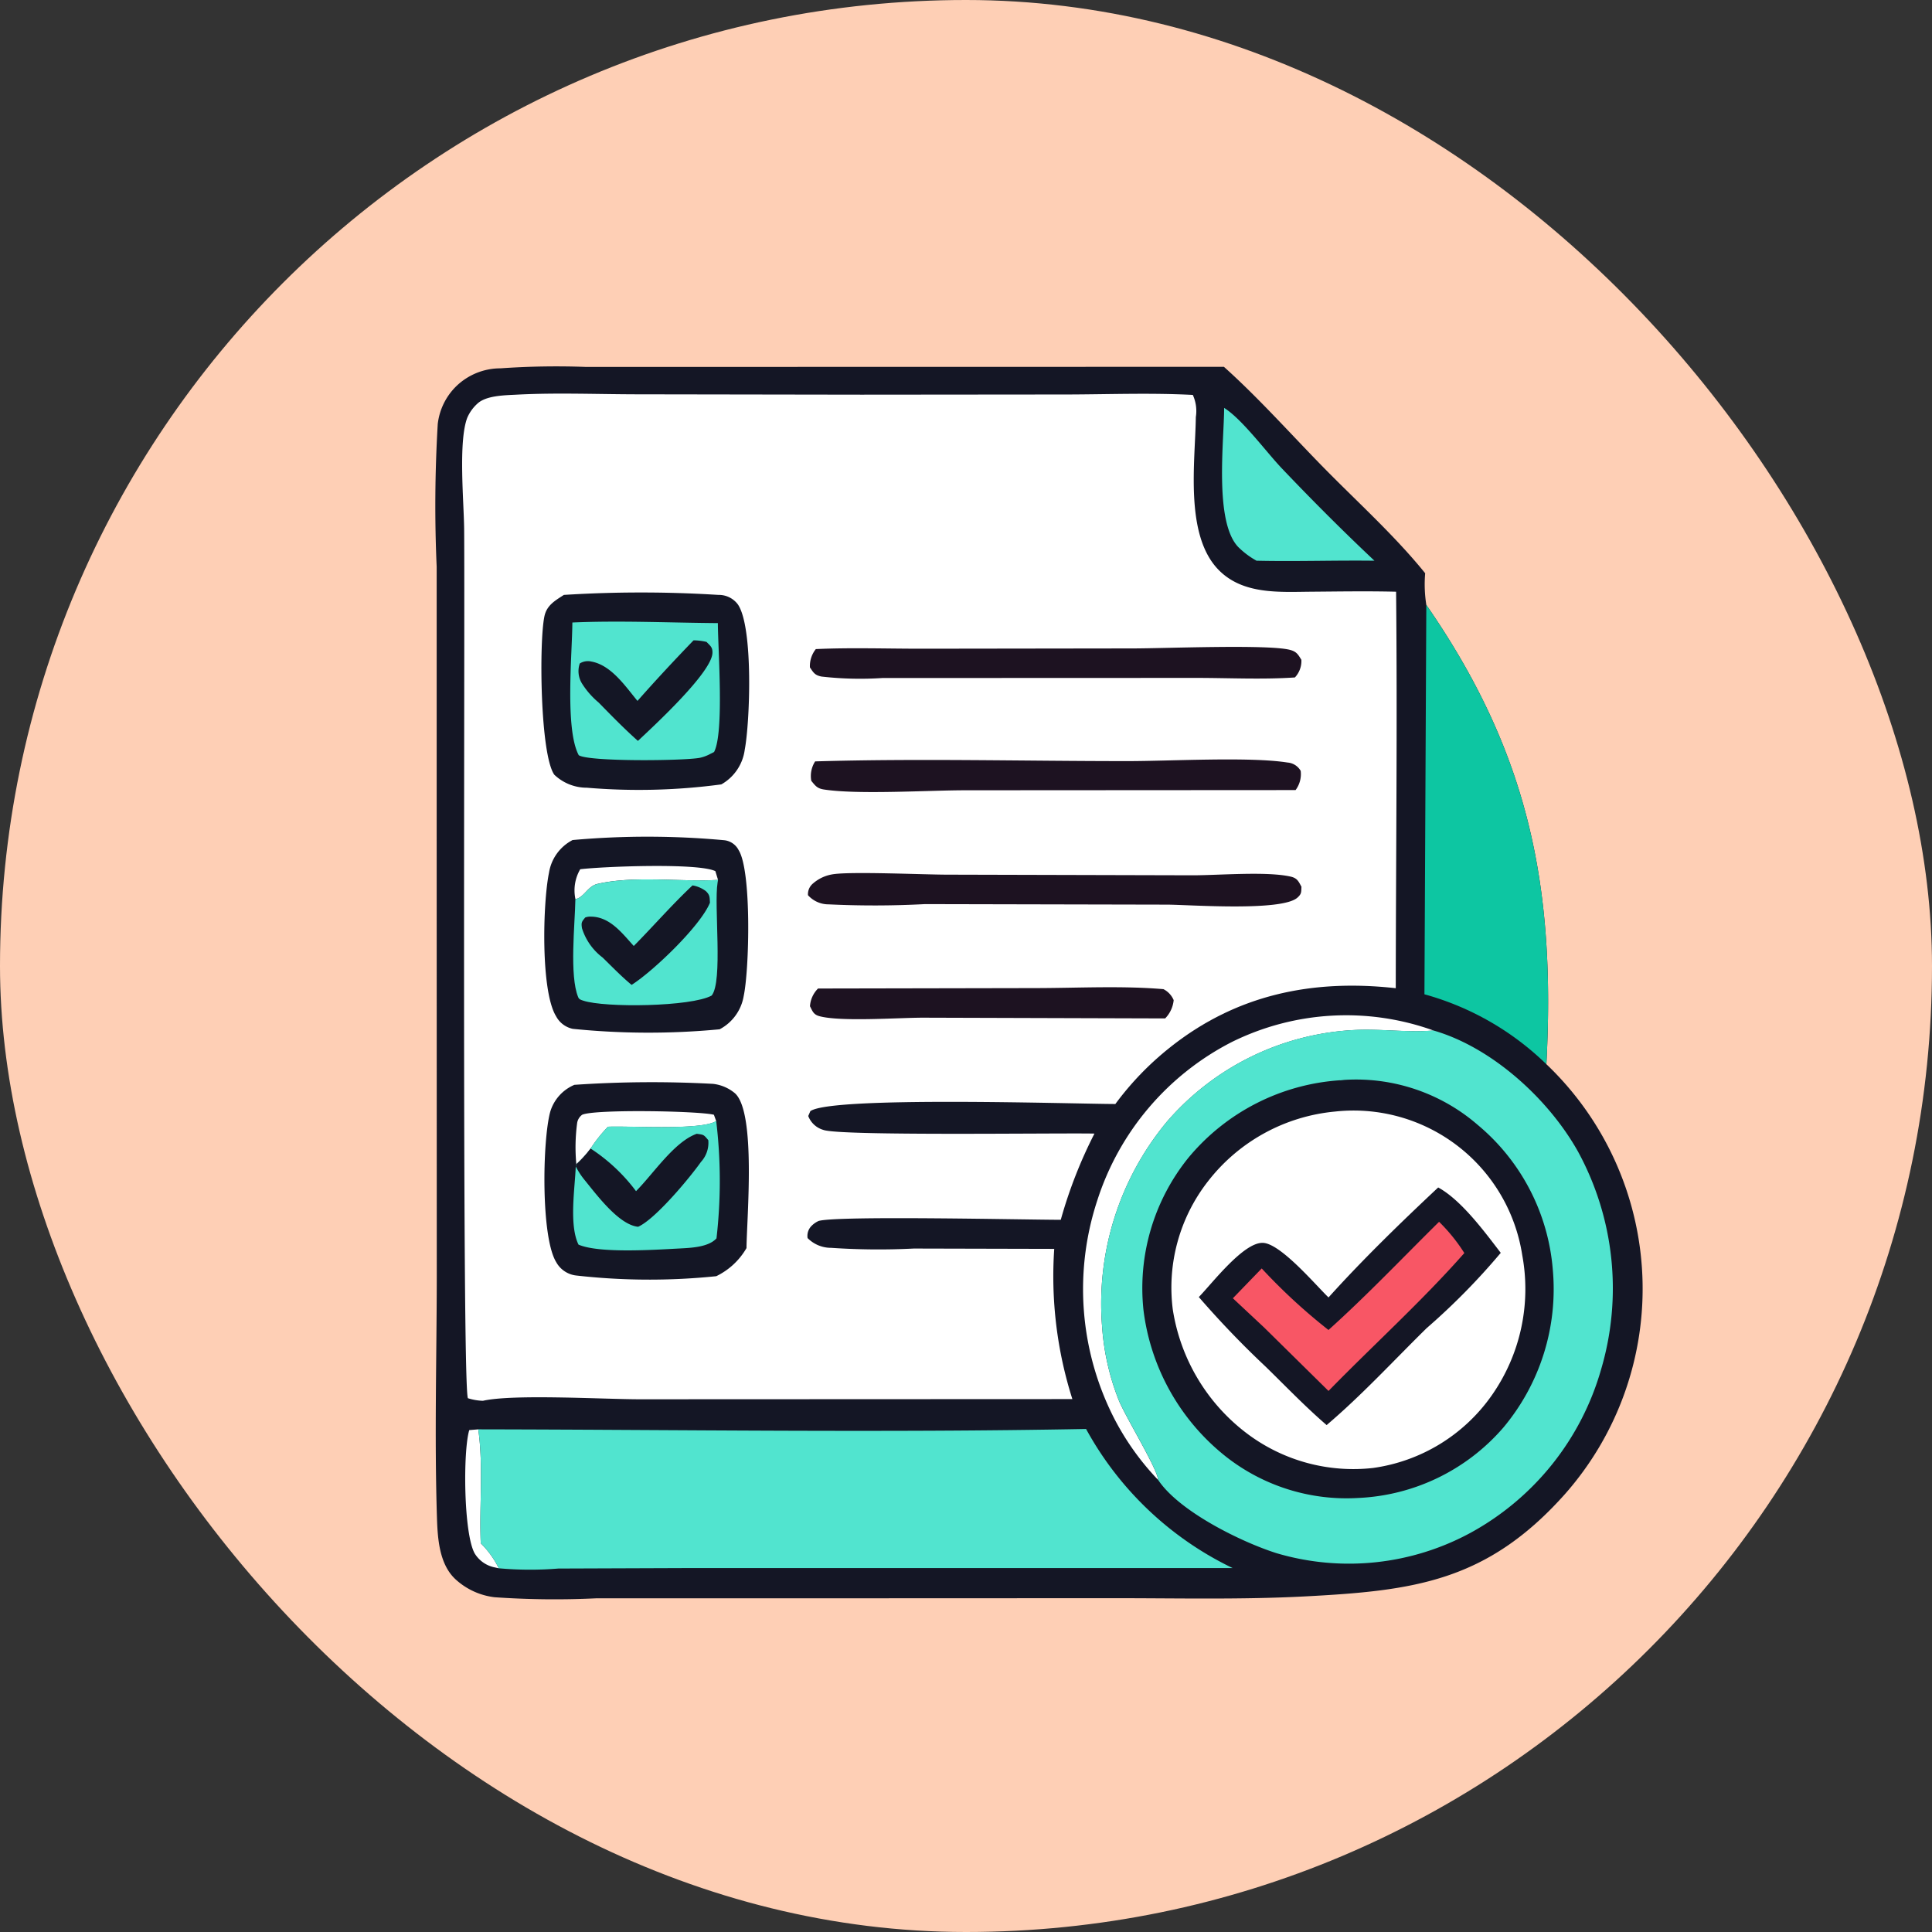 <svg xmlns="http://www.w3.org/2000/svg" xmlns:xlink="http://www.w3.org/1999/xlink" width="136" height="136" viewBox="0 0 136 136">
  <rect x="0" y="0" width="136" height="136" fill="#333333" stroke="none"/>
  <defs>
    <clipPath id="clip-path">
      <rect id="Rectángulo_402399" data-name="Rectángulo 402399" width="84.984" height="86.782" fill="none"/>
    </clipPath>
  </defs>
  <g id="Grupo_1110217" data-name="Grupo 1110217" transform="translate(2918 8973)">
    <g id="Grupo_1110214" data-name="Grupo 1110214" transform="translate(0 185)">
      <g id="Grupo_1110210" data-name="Grupo 1110210" transform="translate(0 183)">
        <g id="Grupo_1110206" data-name="Grupo 1110206" transform="translate(0 354)">
          <rect id="Rectángulo_402395" data-name="Rectángulo 402395" width="136" height="136" rx="68" transform="translate(-2918 -9695)" fill="#fecfb5"/>
        </g>
      </g>
    </g>
    <g id="Grupo_1110216" data-name="Grupo 1110216" transform="translate(-2887.361 -8947.2)">
      <g id="Grupo_1110215" data-name="Grupo 1110215" clip-path="url(#clip-path)">
        <path id="Trazado_905130" data-name="Trazado 905130" d="M78.216,49.113a21.833,21.833,0,0,1,1.3,30.27c-5.505,6.17-10.651,6.793-18.307,7.194-4.51.236-9.08.121-13.6.125L24.9,86.711H11.318a61,61,0,0,1-7.138-.076,4.918,4.918,0,0,1-2.76-1.269C.275,84.3.166,82.487.119,81.008-.058,75.412.1,69.757.107,64.154L.1,32.552.1,14.1A97.189,97.189,0,0,1,.176,4.042a4.435,4.435,0,0,1,1.3-2.652A4.469,4.469,0,0,1,4.593.128a56.36,56.36,0,0,1,5.977-.1H21.078L55.517.022c2.477,2.219,4.758,4.795,7.092,7.168,2.361,2.4,4.958,4.744,7.075,7.363a9.193,9.193,0,0,0,.081,2.229c7.219,10.427,9.109,19.83,8.451,32.332" transform="translate(0 0)" fill="#141625"/>
        <path id="Trazado_905131" data-name="Trazado 905131" d="M22.008,706.686c-.084-.017-.169-.034-.252-.055a2.142,2.142,0,0,1-1.448-.993c-.783-1.408-.826-7.2-.381-8.678l.636-.053c.369,2.6.064,5.382.174,8.018a6.484,6.484,0,0,1,1.27,1.761" transform="translate(-17.534 -622.09)" fill="#fff"/>
        <path id="Trazado_905132" data-name="Trazado 905132" d="M516.035,27.139c1.265.785,2.972,3.112,4.063,4.258,2.114,2.222,4.288,4.4,6.519,6.5-2.767-.035-5.535.062-8.3,0a5.825,5.825,0,0,1-1.306-.983c-1.678-1.8-.981-7.431-.975-9.776" transform="translate(-460.504 -24.226)" fill="#51e4cf"/>
        <path id="Trazado_905133" data-name="Trazado 905133" d="M430.048,458.153a18.554,18.554,0,0,1-3.105-4.354,19.99,19.99,0,0,1-1.177-15.323,19.062,19.062,0,0,1,9.477-11.153,18.153,18.153,0,0,1,14.192-.806l-.137.012c-1.731.129-3.494-.121-5.237-.054a18.664,18.664,0,0,0-13.388,6.454,20.055,20.055,0,0,0-4.569,14.426,17.227,17.227,0,0,0,1.179,5.2c.463,1.147,2.728,4.835,2.767,5.6" transform="translate(-379.163 -379.776)" fill="#fff"/>
        <path id="Trazado_905134" data-name="Trazado 905134" d="M648.751,156.322c7.219,10.427,9.109,19.83,8.451,32.332a19.861,19.861,0,0,0-8.583-4.922Z" transform="translate(-578.987 -139.54)" fill="#0dc6a2"/>
        <path id="Trazado_905135" data-name="Trazado 905135" d="M28.216,696.69c14.253.024,28.534.244,42.784-.026a23.228,23.228,0,0,0,10.318,9.791H43.083l-9.23.034a24.691,24.691,0,0,1-4.193-.018,6.485,6.485,0,0,0-1.27-1.761c-.11-2.636.194-5.418-.174-8.018" transform="translate(-25.187 -621.874)" fill="#51e4cf"/>
        <path id="Trazado_905136" data-name="Trazado 905136" d="M460.047,434.939c4.126,1.188,8.121,4.846,10.179,8.536a20.118,20.118,0,0,1,1.622,15.31,19.063,19.063,0,0,1-9.15,11.49,17.962,17.962,0,0,1-13.7,1.458c-2.48-.786-6.859-2.937-8.335-5.159-.039-.767-2.3-4.454-2.767-5.6a17.223,17.223,0,0,1-1.179-5.2,20.054,20.054,0,0,1,4.569-14.426,18.664,18.664,0,0,1,13.388-6.455c1.743-.067,3.507.182,5.237.054l.136-.012" transform="translate(-389.777 -388.199)" fill="#51e4cf"/>
        <path id="Trazado_905137" data-name="Trazado 905137" d="M477.47,467.413c.106-.012.213-.025.319-.035a13.085,13.085,0,0,1,9.351,3.167,14.808,14.808,0,0,1,5.29,10.2,15.171,15.171,0,0,1-3.488,11.117,14.341,14.341,0,0,1-10.237,4.949,13.745,13.745,0,0,1-9.287-2.914,15.582,15.582,0,0,1-5.8-10.3,14.607,14.607,0,0,1,3.168-10.745,15.17,15.17,0,0,1,10.687-5.447" transform="translate(-413.762 -417.163)" fill="#141625"/>
        <path id="Trazado_905138" data-name="Trazado 905138" d="M494.112,488.18A12.013,12.013,0,0,1,507.3,498.3a13.037,13.037,0,0,1-2.136,9.84,12.266,12.266,0,0,1-8.381,5.13,12.437,12.437,0,0,1-8.742-2.339,13.526,13.526,0,0,1-5.343-8.822,12.151,12.151,0,0,1,2.493-9.039,12.817,12.817,0,0,1,8.923-4.89" transform="translate(-430.781 -435.733)" fill="#fff"/>
        <path id="Trazado_905139" data-name="Trazado 905139" d="M517.561,538.336c1.63.892,3.258,3.115,4.4,4.6a47.355,47.355,0,0,1-5.216,5.3c-2.321,2.279-4.563,4.721-7.041,6.824-1.49-1.283-2.872-2.724-4.281-4.1a66.345,66.345,0,0,1-4.716-4.912c.938-.964,3.143-3.862,4.51-3.815,1.247.043,3.708,2.964,4.62,3.842,2.429-2.694,5.075-5.262,7.721-7.742" transform="translate(-446.957 -480.544)" fill="#141625"/>
        <path id="Trazado_905140" data-name="Trazado 905140" d="M537.51,560.821a12.164,12.164,0,0,1,1.778,2.2c-2.989,3.391-6.4,6.469-9.561,9.708l-4.532-4.467-2.2-2.057,2.03-2.1a40.723,40.723,0,0,0,4.7,4.332c2.69-2.417,5.214-5.077,7.789-7.619" transform="translate(-466.848 -500.615)" fill="#f85665"/>
        <path id="Trazado_905141" data-name="Trazado 905141" d="M19.093,88.68a3.855,3.855,0,0,1-1.058-.182c-.426-.859-.208-55.318-.265-61.174-.019-1.92-.418-6.136.214-7.83a2.862,2.862,0,0,1,.726-1.014c.617-.57,1.922-.581,2.724-.624,2.792-.149,5.655-.031,8.454-.026l15.858.025L60.3,17.842c2.91-.01,5.858-.122,8.763.031a2.728,2.728,0,0,1,.213,1.559c-.042,3.161-.808,8.313,1.613,10.768,1.711,1.735,4.256,1.544,6.492,1.526,1.993-.016,4-.049,5.992,0,.092,9.305-.013,18.606-.024,27.91-5.857-.652-11.228.439-15.938,4.207a20.948,20.948,0,0,0-3.8,3.945c-3.114-.01-19.94-.563-21.47.5l-.149.344a1.612,1.612,0,0,0,1.059.977c1.136.441,16.4.207,19.088.261a32.648,32.648,0,0,0-2.371,6.069c-2.429,0-15.776-.307-17.052.084a1.677,1.677,0,0,0-.471.323,1,1,0,0,0-.3.878,2.314,2.314,0,0,0,1.656.688,48.984,48.984,0,0,0,5.821.05l9.886.024A28.53,28.53,0,0,0,60.585,88.56l-30.456.013c-2.53,0-8.907-.38-11.037.107" transform="translate(-15.736 -15.873)" fill="#fff"/>
        <path id="Trazado_905142" data-name="Trazado 905142" d="M246.3,407.117l15.45-.03c2.926-.008,5.949-.171,8.864.075a1.536,1.536,0,0,1,.72.773,2.134,2.134,0,0,1-.6,1.287l-17.049-.052c-1.711,0-5.792.3-7.289-.106-.418-.114-.486-.352-.664-.7a1.934,1.934,0,0,1,.566-1.245" transform="translate(-219.354 -363.332)" fill="#1d1221"/>
        <path id="Trazado_905143" data-name="Trazado 905143" d="M246.562,257.782c7.312-.216,14.693-.018,22.014-.02,3.012,0,8.57-.321,11.238.1a1.168,1.168,0,0,1,.928.587,1.872,1.872,0,0,1-.36,1.352l-23.22.014c-2.661,0-7.572.318-9.99-.056-.471-.073-.6-.269-.881-.609a1.9,1.9,0,0,1,.27-1.365" transform="translate(-219.821 -229.985)" fill="#1d1221"/>
        <path id="Trazado_905144" data-name="Trazado 905144" d="M246,184.014c2.5-.115,5.046-.023,7.55-.027l14.78-.02c2.2,0,9.5-.3,11.048.1.466.121.573.319.808.7a1.688,1.688,0,0,1-.456,1.243c-2.292.155-4.686.031-6.987.032l-13.765.005-8.243,0a24,24,0,0,1-4.328-.1c-.473-.094-.566-.276-.816-.645a1.912,1.912,0,0,1,.41-1.281" transform="translate(-219.217 -164.122)" fill="#1d1221"/>
        <path id="Trazado_905145" data-name="Trazado 905145" d="M254.293,332.263l17.187.045c1.827,0,5.2-.289,6.881.09.475.107.561.332.77.717-.021.379.018.495-.283.765-1.092.98-7.5.509-9.132.493l-17.082-.037a67.4,67.4,0,0,1-6.778.018,1.944,1.944,0,0,1-1.462-.645.979.979,0,0,1,.362-.833,2.748,2.748,0,0,1,1.335-.631c1.229-.226,6.546.024,8.2.018" transform="translate(-218.156 -296.493)" fill="#1d1221"/>
        <path id="Trazado_905146" data-name="Trazado 905146" d="M73.415,308.537a58.95,58.95,0,0,1,10.7.012,1.294,1.294,0,0,1,1.005.7c.918,1.473.753,8.4.353,10.273a3.252,3.252,0,0,1-1.692,2.335,52.873,52.873,0,0,1-10.336-.031,1.733,1.733,0,0,1-1.177-.885c-1.1-1.783-.933-8.005-.5-10.1a3.145,3.145,0,0,1,1.652-2.3" transform="translate(-63.762 -275.202)" fill="#141625"/>
        <path id="Trazado_905147" data-name="Trazado 905147" d="M91.61,329.842a2.952,2.952,0,0,1,.336-2.109c1.591-.194,8.3-.461,9.513.134l.188.618c-2.7.151-5.869-.319-8.478.278-.708.162-.918.928-1.559,1.079" transform="translate(-81.741 -292.344)" fill="#fff"/>
        <path id="Trazado_905148" data-name="Trazado 905148" d="M90.621,337.729c.641-.151.851-.918,1.559-1.079,2.608-.6,5.781-.127,8.478-.278l-.032.189c-.265,1.632.39,6.966-.417,7.949-1.438.794-7.522.868-9.04.359-.154-.052-.287-.082-.353-.239-.632-1.512-.228-5.152-.2-6.9" transform="translate(-80.752 -300.23)" fill="#51e4cf"/>
        <path id="Trazado_905149" data-name="Trazado 905149" d="M103.786,340.236a2.158,2.158,0,0,1,.939.4c.3.286.264.442.292.816-.664,1.637-3.987,4.816-5.516,5.788-.718-.594-1.373-1.275-2.041-1.926a4.129,4.129,0,0,1-1.453-2.064c-.059-.4-.027-.441.227-.753a.963.963,0,0,1,.381-.063c1.355,0,2.215,1.163,3.038,2.067,1.394-1.41,2.684-2.9,4.132-4.261" transform="translate(-85.679 -303.71)" fill="#141625"/>
        <path id="Trazado_905150" data-name="Trazado 905150" d="M73.728,469.351a79.858,79.858,0,0,1,9.751-.069,2.9,2.9,0,0,1,1.56.673c1.478,1.381.827,8.689.8,10.888a4.941,4.941,0,0,1-2.129,1.979,45.848,45.848,0,0,1-9.868-.05,1.843,1.843,0,0,1-1.4-.944c-1.086-1.775-.967-8.585-.416-10.588a2.987,2.987,0,0,1,1.7-1.889" transform="translate(-63.93 -418.786)" fill="#141625"/>
        <path id="Trazado_905151" data-name="Trazado 905151" d="M92.052,491.982a12.923,12.923,0,0,1,.054-2.865.882.882,0,0,1,.358-.613c.868-.4,8.2-.273,9.273,0l.161.445c-1.056.671-6.06.33-7.618.4a10.073,10.073,0,0,0-1.229,1.545,7.865,7.865,0,0,1-1,1.1" transform="translate(-82.122 -435.832)" fill="#fff"/>
        <path id="Trazado_905152" data-name="Trazado 905152" d="M100.472,494.744a35.424,35.424,0,0,1,.019,8.26c-.569.625-1.8.669-2.613.712-1.708.089-5.632.36-7.1-.272-.676-1.38-.25-3.992-.194-5.5l.042-.159a7.875,7.875,0,0,0,1-1.1,10.061,10.061,0,0,1,1.229-1.545c1.558-.067,6.562.274,7.618-.4" transform="translate(-80.694 -441.631)" fill="#51e4cf"/>
        <path id="Trazado_905153" data-name="Trazado 905153" d="M96.351,507.157c1.206-1.2,2.69-3.483,4.28-4.044.507.069.485.057.813.449a1.987,1.987,0,0,1-.516,1.532c-.8,1.131-3.215,4.033-4.423,4.564-1.351-.129-2.92-2.252-3.774-3.3a5.186,5.186,0,0,1-.617-.949l.042-.159a7.873,7.873,0,0,0,1-1.1,12.5,12.5,0,0,1,3.2,3" transform="translate(-82.224 -449.102)" fill="#141625"/>
        <path id="Trazado_905154" data-name="Trazado 905154" d="M71.189,148.24a86.811,86.811,0,0,1,10.888,0,1.664,1.664,0,0,1,1.368.675c1.092,1.606.849,8.272.481,10.212a3.3,3.3,0,0,1-1.649,2.451,43.587,43.587,0,0,1-9.464.234,3.313,3.313,0,0,1-2.295-.917c-1-1.428-1.078-9.382-.691-11.164.166-.767.753-1.093,1.361-1.488" transform="translate(-62.139 -132.162)" fill="#141625"/>
        <path id="Trazado_905155" data-name="Trazado 905155" d="M88.7,167.354c3.388-.147,6.845.018,10.24.042.01,1.894.449,7.7-.265,9.07-.032.019-.064.039-.1.056-.055.029-.112.054-.167.082a2.771,2.771,0,0,1-.733.274c-1.113.216-7.835.284-8.528-.183-.978-1.827-.464-7.1-.449-9.341" transform="translate(-79.046 -149.334)" fill="#51e4cf"/>
        <path id="Trazado_905156" data-name="Trazado 905156" d="M102.029,179.543a4.041,4.041,0,0,1,.916.112c.259.275.43.361.416.777-.048,1.379-4.125,5.136-5.247,6.191-.966-.86-1.862-1.778-2.763-2.7a5.709,5.709,0,0,1-1.18-1.35,1.662,1.662,0,0,1-.15-1.4,1.067,1.067,0,0,1,.818-.136c1.4.255,2.393,1.741,3.244,2.771,1.284-1.456,2.6-2.869,3.948-4.265" transform="translate(-83.848 -160.268)" fill="#141625"/>
      </g>
    </g>
  </g>
</svg>
